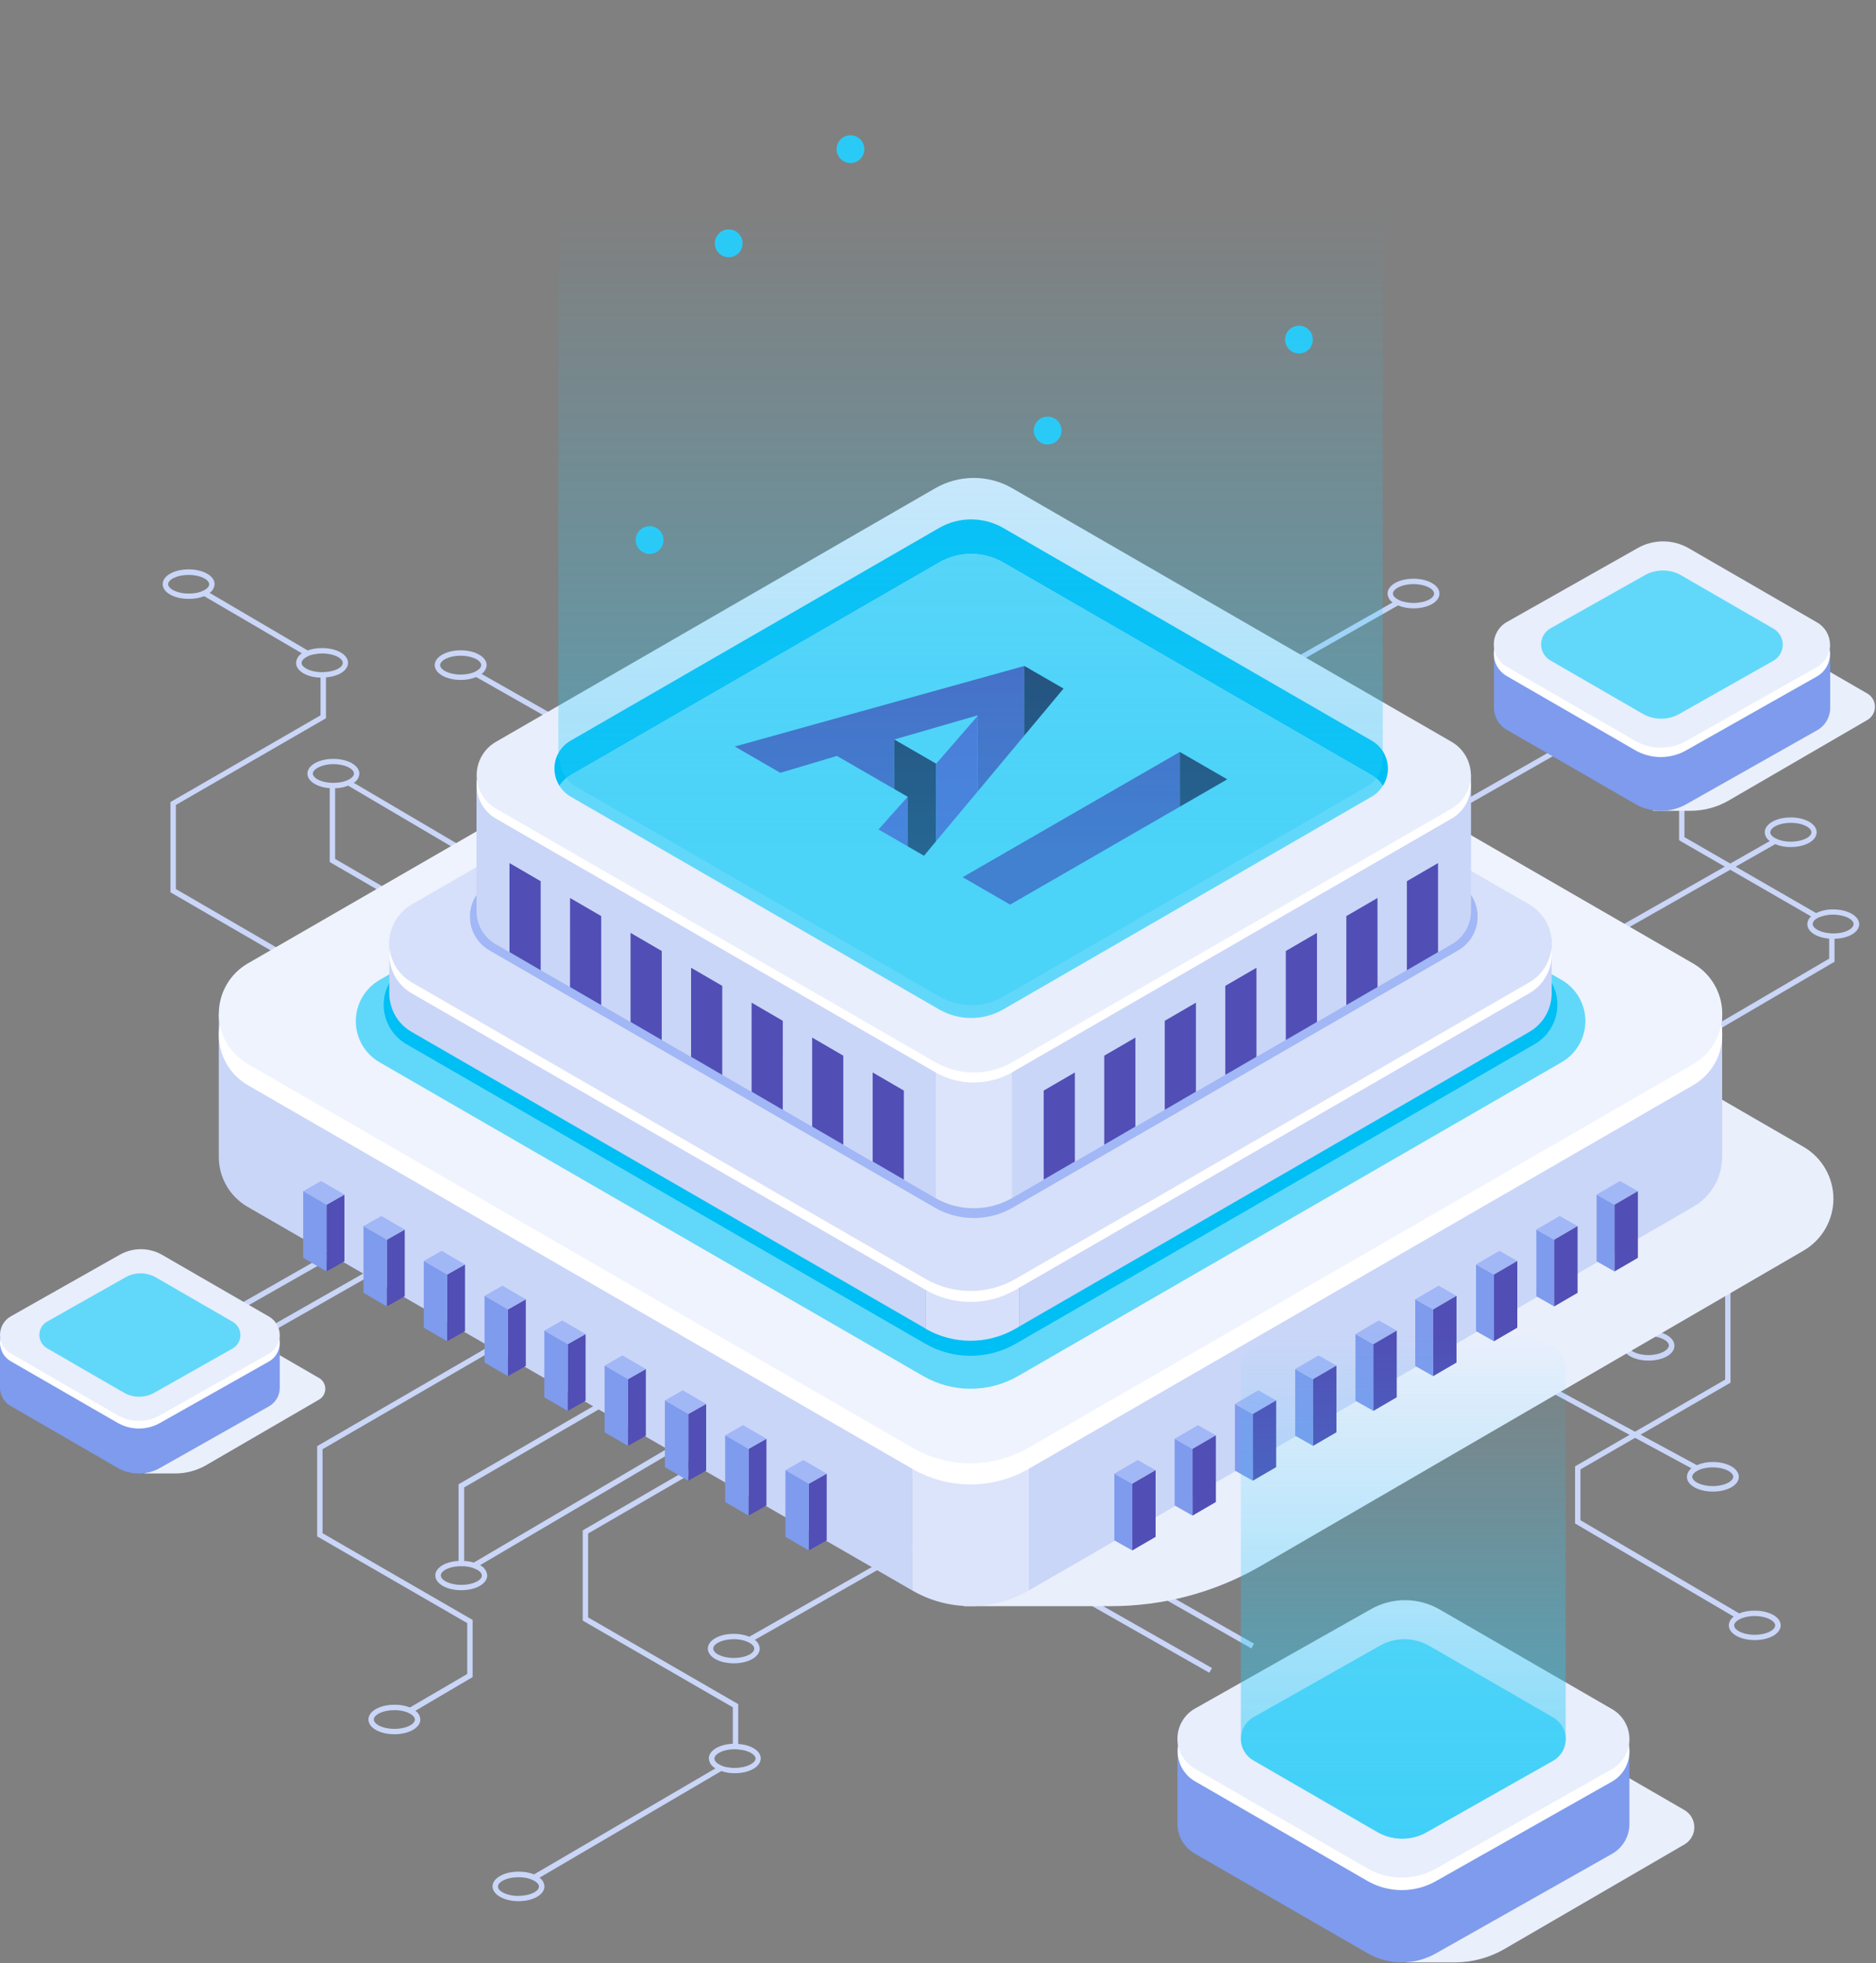 <svg width="688" height="720" xmlns="http://www.w3.org/2000/svg" xmlns:xlink="http://www.w3.org/1999/xlink" xml:space="preserve" overflow="hidden"><rect width="100%" height="100%" fill="#808080" stroke="none"/><defs><clipPath id="clip0"><rect x="296" y="0" width="688" height="720"/></clipPath><linearGradient x1="514.685" y1="465.309" x2="514.685" y2="674.305" gradientUnits="userSpaceOnUse" spreadMethod="pad" id="fill1"><stop offset="0" stop-color="#2ACAF7" stop-opacity="0"/><stop offset="0.11" stop-color="#2ACAF7" stop-opacity="0"/><stop offset="1" stop-color="#2ACAF7" stop-opacity="0.6"/></linearGradient><linearGradient x1="46400.5" y1="14380.9" x2="46400.5" y2="34881.7" gradientUnits="userSpaceOnUse" spreadMethod="pad" id="fill2"><stop offset="0" stop-color="#2ACAF7" stop-opacity="0"/><stop offset="0.11" stop-color="#2ACAF7" stop-opacity="0"/><stop offset="1" stop-color="#2ACAF7" stop-opacity="0.6"/></linearGradient><linearGradient x1="3223.68" y1="53951.9" x2="3223.68" y2="90354.1" gradientUnits="userSpaceOnUse" spreadMethod="pad" id="fill3"><stop offset="0" stop-color="#2ACAF7" stop-opacity="0"/><stop offset="0.11" stop-color="#2ACAF7" stop-opacity="0"/><stop offset="1" stop-color="#2ACAF7" stop-opacity="0.6"/></linearGradient><linearGradient x1="355.928" y1="336.599" x2="355.928" y2="68.908" gradientUnits="userSpaceOnUse" spreadMethod="pad" id="fill4"><stop offset="0" stop-color="#2ACAF7" stop-opacity="0.4"/><stop offset="0.1" stop-color="#2ACAF7" stop-opacity="0.4"/><stop offset="0.97" stop-color="#2ACAF7" stop-opacity="0"/><stop offset="1" stop-color="#2ACAF7" stop-opacity="0"/></linearGradient></defs><g clip-path="url(#clip0)" transform="translate(-296 0)"><path d="M604.596 488.078C602.647 488.053 600.713 488.417 598.907 489.15L534.464 452.505 533.474 454.201 596.892 490.292C595.807 491.027 595.133 492.234 595.078 493.543 595.078 496.582 599.225 498.985 604.596 498.985 609.967 498.985 614.078 496.63 614.078 493.543 614.078 490.457 609.932 488.078 604.596 488.078ZM604.596 496.971C600.132 496.971 597.057 495.145 597.057 493.437 597.057 492.684 597.682 491.93 598.789 491.305 599.532 490.9 600.324 490.591 601.145 490.387 602.257 490.126 603.395 489.995 604.537 489.998 608.966 489.998 612.04 491.812 612.04 493.437 612.04 495.063 608.978 496.971 604.596 496.971Z" fill="#CAD6F8" transform="matrix(1 0 0 1 296 0)"/><path d="M389.295 562.667 388.317 564.387 458.923 604.546 459.902 602.826 389.295 562.667Z" fill="#CAD6F8" fill-rule="evenodd" transform="matrix(1 0 0 1 296 0)"/><path d="M373.868 571.586 372.89 573.306 443.497 613.465 444.475 611.745 373.868 571.586Z" fill="#CAD6F8" fill-rule="evenodd" transform="matrix(1 0 0 1 296 0)"/><path d="M176.038 574.03 294.712 504.215 293.676 502.472 173.753 573.076C172.61 572.709 171.42 572.51 170.219 572.487L170.219 545.513 250.776 498.797 249.716 497.077 168.181 544.347 168.181 572.463C163.317 572.699 159.642 574.949 159.642 577.799 159.642 580.838 163.835 583.205 169.159 583.205 174.483 583.205 178.677 580.85 178.677 577.799 178.54 576.161 177.53 574.719 176.038 574.03ZM169.206 581.25C164.789 581.25 161.668 579.436 161.668 577.822 161.668 576.209 164.318 574.654 168.229 574.418 168.554 574.4 168.881 574.4 169.206 574.418 169.536 574.4 169.866 574.4 170.196 574.418 170.556 574.423 170.915 574.462 171.268 574.536 172.207 574.63 173.125 574.873 173.989 575.255 175.685 575.879 176.721 576.869 176.721 577.822 176.757 579.436 173.67 581.25 169.206 581.25Z" fill="#CAD6F8" transform="matrix(1 0 0 1 296 0)"/><path d="M276.808 601.417 340.191 565.314 339.237 563.618 274.806 600.263C272.998 599.537 271.064 599.177 269.116 599.202 263.792 599.202 259.599 601.558 259.599 604.609 259.599 607.66 263.792 610.016 269.116 610.016 274.441 610.016 278.634 607.66 278.634 604.609 278.562 603.318 277.884 602.133 276.808 601.417ZM269.104 608.049C264.688 608.049 261.566 606.27 261.566 604.609 261.566 602.948 264.688 601.169 269.104 601.169 270.251 601.17 271.393 601.305 272.509 601.57 273.329 601.772 274.12 602.077 274.864 602.477 275.972 603.113 276.608 603.855 276.608 604.609 276.667 606.27 273.581 608.049 269.116 608.049L269.104 608.049Z" fill="#CAD6F8" transform="matrix(1 0 0 1 296 0)"/><path d="M270.73 639.602 270.73 624.984 215.686 593.181 215.686 562.402 377.437 468.57 376.447 466.874 213.708 561.259 213.708 594.347 268.751 626.15 268.751 639.531C263.78 639.696 259.952 642.017 259.952 644.903 260.082 646.457 261.011 647.837 262.402 648.542L195.874 687.413C194.047 686.721 192.103 686.385 190.15 686.424 184.826 686.424 180.632 688.839 180.632 691.83 180.632 694.822 184.826 697.249 190.15 697.249 195.474 697.249 199.667 694.893 199.667 691.83 199.596 690.542 198.924 689.359 197.853 688.638L264.534 649.532C266.123 650.072 267.792 650.338 269.47 650.321 274.794 650.321 278.987 647.965 278.987 644.867 278.987 642.123 275.43 639.873 270.73 639.602ZM190.15 695.329C185.732 695.329 182.611 693.55 182.611 691.889 182.611 690.228 185.732 688.462 190.15 688.462 191.296 688.458 192.438 688.588 193.554 688.85 194.374 689.051 195.166 689.355 195.91 689.757 197.017 690.393 197.653 691.147 197.653 691.889 197.7 693.515 194.614 695.294 190.15 695.294L190.15 695.329ZM269.47 648.401C268.635 648.405 267.803 648.326 266.984 648.165 266.076 648.068 265.191 647.813 264.369 647.411 262.862 646.74 262.014 645.833 262.014 644.926 262.014 643.383 264.817 641.687 268.846 641.534 269.084 641.51 269.325 641.51 269.564 641.534 269.986 641.519 270.408 641.546 270.824 641.616 274.582 641.899 277.103 643.513 277.103 644.973 277.008 646.552 273.934 648.366 269.47 648.366L269.47 648.401Z" fill="#CAD6F8" transform="matrix(1 0 0 1 296 0)"/><path d="M82.607 493.624C77.27 493.624 73.089 491.268 73.089 488.206 73.089 485.143 77.27 482.788 82.607 482.788 87.943 482.788 92.112 485.143 92.112 488.206 92.112 491.268 87.931 493.624 82.607 493.624ZM82.607 484.767C78.166 484.767 75.068 486.581 75.068 488.206 75.068 489.832 78.166 491.645 82.607 491.645 87.047 491.645 90.145 489.832 90.145 488.206 90.145 486.581 87.047 484.767 82.607 484.767Z" fill="#CAD6F8" transform="matrix(1 0 0 1 296 0)"/><path d="M147.927 444.084 77.341 484.28 78.32 485.999 148.906 445.803 147.927 444.084Z" fill="#CAD6F8" fill-rule="evenodd" transform="matrix(1 0 0 1 296 0)"/><path d="M86.859 501.174C81.535 501.174 77.353 498.818 77.353 495.755 77.353 492.693 81.535 490.349 86.859 490.349 92.183 490.349 96.376 492.705 96.376 495.755 96.376 498.806 92.207 501.174 86.859 501.174ZM86.859 492.316C82.418 492.316 79.32 494.13 79.32 495.755 79.32 497.381 82.418 499.195 86.859 499.195 91.299 499.195 94.409 497.393 94.409 495.755 94.409 494.118 91.311 492.363 86.859 492.363L86.859 492.316Z" fill="#CAD6F8" transform="matrix(1 0 0 1 296 0)"/><path d="M155.61 454.296 85.024 494.492 86.003 496.211 156.589 456.015 155.61 454.296Z" fill="#CAD6F8" fill-rule="evenodd" transform="matrix(1 0 0 1 296 0)"/><path d="M118.285 531.496 280.036 437.7 279.046 435.992 116.318 530.365 116.318 563.465 171.35 595.268 171.35 613.926 150.348 626.2C148.527 625.5 146.586 625.163 144.635 625.211 139.311 625.211 135.118 627.566 135.118 630.617 135.118 633.668 139.311 636.024 144.635 636.024 149.959 636.024 154.153 633.668 154.153 630.617 154.083 629.328 153.411 628.144 152.339 627.425L173.329 615.057 173.329 594.102 118.285 562.299 118.285 531.496ZM144.635 634.057C140.218 634.057 137.096 632.278 137.096 630.617 137.096 628.956 140.218 627.189 144.635 627.189 145.781 627.186 146.924 627.316 148.039 627.578 148.86 627.778 149.652 628.083 150.395 628.485 151.502 629.121 152.139 629.863 152.139 630.617 152.186 632.278 149.099 634.057 144.635 634.057Z" fill="#CAD6F8" transform="matrix(1 0 0 1 296 0)"/><path d="M127.685 288.139 246.383 358.084 247.419 356.388 129.735 287.091C130.944 286.395 131.718 285.128 131.784 283.734 131.784 280.73 127.603 278.316 122.267 278.316 116.931 278.316 112.749 280.672 112.749 283.734 112.749 286.49 116.283 288.74 120.924 289.058L120.924 316.15 202.47 363.42 203.46 361.723 122.903 315.007 122.903 289.094C124.541 289.067 126.162 288.744 127.685 288.139ZM122.267 287.115C121.818 287.127 121.369 287.104 120.924 287.044 117.214 286.761 114.728 285.183 114.728 283.687 114.728 282.191 117.814 280.248 122.267 280.248 126.719 280.248 129.817 282.062 129.817 283.687 129.817 284.476 129.099 285.301 127.838 285.937 127.054 286.338 126.217 286.628 125.353 286.797 124.549 286.979 123.727 287.073 122.903 287.079 122.692 287.109 122.479 287.12 122.267 287.115Z" fill="#CAD6F8" transform="matrix(1 0 0 1 296 0)"/><path d="M64.502 326.057 64.502 295.219 119.546 263.415 119.546 248.42C124.257 248.067 127.638 245.853 127.638 243.085 127.638 240.046 123.457 237.678 118.12 237.678 116.321 237.661 114.531 237.956 112.832 238.55L76.87 217.43C77.95 216.711 78.627 215.521 78.696 214.226 78.696 211.187 74.503 208.819 69.179 208.819 63.854 208.819 59.661 211.175 59.661 214.226 59.661 217.277 63.843 219.632 69.179 219.632 71.129 219.678 73.07 219.342 74.891 218.643L110.723 239.61C109.464 240.353 108.662 241.683 108.591 243.144 108.591 246.065 112.502 248.397 117.555 248.515L117.555 262.343 62.511 294.147 62.511 327.246 225.251 421.62 226.241 419.924 64.502 326.057ZM69.214 217.689C64.785 217.689 61.663 215.875 61.663 214.249 61.663 212.624 64.785 210.845 69.179 210.845 73.572 210.845 76.717 212.624 76.717 214.285 76.717 215.039 76.081 215.792 74.974 216.417 74.231 216.819 73.439 217.124 72.618 217.324 71.489 217.573 70.335 217.688 69.179 217.665L69.214 217.689ZM110.617 243.108C110.617 242.284 111.406 241.447 112.749 240.752 113.531 240.361 114.37 240.094 115.235 239.963 116.195 239.758 117.174 239.655 118.156 239.657 122.62 239.657 125.706 241.471 125.706 243.085 125.706 244.698 123.256 246.123 119.581 246.442 119.108 246.493 118.632 246.52 118.156 246.524 117.972 246.541 117.786 246.541 117.602 246.524 113.421 246.371 110.582 244.628 110.582 243.085L110.617 243.108Z" fill="#CAD6F8" transform="matrix(1 0 0 1 296 0)"/><path d="M176.604 247.16C177.703 246.439 178.395 245.234 178.465 243.921 178.465 240.917 174.283 238.502 168.947 238.502 163.611 238.502 159.43 240.917 159.43 243.921 159.43 246.925 163.611 249.363 168.947 249.363 170.896 249.395 172.831 249.035 174.637 248.303L239.115 284.947 240.105 283.251 176.604 247.16ZM172.34 246.995C171.229 247.261 170.09 247.396 168.947 247.396 164.53 247.396 161.409 245.57 161.409 243.921 161.409 242.272 164.53 240.481 168.947 240.481 173.364 240.481 176.486 242.295 176.486 243.921 176.486 244.663 175.861 245.452 174.719 246.088 173.979 246.514 173.175 246.821 172.34 246.995Z" fill="#CAD6F8" transform="matrix(1 0 0 1 296 0)"/><path d="M672.324 333.524C670.155 333.468 668.003 333.928 666.046 334.867L617.752 307.022 617.752 284.076 633.43 274.994 632.452 273.298 615.785 282.933 615.785 308.164 664.197 336.08C663.353 336.791 662.851 337.829 662.818 338.931 662.818 341.699 666.211 343.866 670.828 344.255L670.828 351.57 559.186 416.979 560.176 418.675 672.795 352.713 672.795 344.302C677.884 344.184 681.842 341.887 681.842 338.931 681.842 335.975 677.648 333.524 672.324 333.524ZM672.795 342.323C672.639 342.346 672.48 342.346 672.324 342.323 671.806 342.323 671.288 342.323 670.816 342.241 667.189 341.887 664.774 340.309 664.774 338.884 664.872 338.133 665.305 337.465 665.952 337.07 666.609 336.605 667.348 336.269 668.131 336.08 669.456 335.641 670.846 335.425 672.242 335.444 676.659 335.444 679.781 337.258 679.781 338.884 679.781 340.509 676.977 342.241 672.795 342.323Z" fill="#CAD6F8" transform="matrix(1 0 0 1 296 0)"/><path d="M518.396 212.247C513.061 212.247 508.879 214.603 508.879 217.701 508.949 219.011 509.636 220.213 510.728 220.94L447.31 256.984 448.299 258.692 512.707 222.035C514.514 222.766 516.448 223.13 518.396 223.108 523.72 223.108 527.902 220.752 527.902 217.701 527.902 214.65 523.72 212.247 518.396 212.247ZM518.396 221.128C517.266 221.13 516.14 221 515.039 220.74 514.189 220.575 513.373 220.268 512.625 219.833 511.447 219.197 510.846 218.443 510.846 217.701 510.846 216.04 513.967 214.226 518.396 214.226 522.825 214.226 525.935 216.04 525.935 217.701 525.935 219.361 522.849 221.128 518.396 221.128Z" fill="#CAD6F8" transform="matrix(1 0 0 1 296 0)"/><path d="M577.42 277.067C572.084 277.067 567.903 274.712 567.903 271.649 567.903 268.586 572.084 266.231 577.42 266.231 582.756 266.231 586.938 268.586 586.938 271.649 586.938 274.712 582.756 277.067 577.42 277.067ZM577.42 268.209C572.979 268.209 569.882 270.023 569.882 271.649 569.882 273.274 572.979 275.088 577.42 275.088 581.861 275.088 584.959 273.274 584.959 271.649 584.959 270.023 581.885 268.209 577.42 268.209Z" fill="#CAD6F8" transform="matrix(1 0 0 1 296 0)"/><path d="M576.921 270.832 506.336 311.028 507.315 312.748 577.901 272.551 576.921 270.832Z" fill="#CAD6F8" fill-rule="evenodd" transform="matrix(1 0 0 1 296 0)"/><path d="M656.719 299.789C651.395 299.789 647.201 302.204 647.201 305.243 647.27 306.547 647.964 307.741 649.062 308.447L585.608 344.538 586.586 346.234 651.041 309.589C652.843 310.322 654.774 310.683 656.719 310.649 662.055 310.649 666.236 308.294 666.236 305.243 666.236 302.192 662.055 299.789 656.719 299.789ZM656.719 308.682C655.576 308.682 654.438 308.547 653.326 308.282 652.505 308.082 651.714 307.777 650.971 307.375 649.863 306.751 649.227 305.997 649.227 305.243 649.227 303.582 652.313 301.768 656.766 301.768 661.218 301.768 664.316 303.582 664.316 305.243 664.316 306.904 661.148 308.682 656.719 308.682Z" fill="#CAD6F8" transform="matrix(1 0 0 1 296 0)"/><path d="M643.528 590.71C641.577 590.665 639.636 591.001 637.815 591.699L579.615 557.54 579.615 538.894 634.646 507.09 634.646 473.991 471.918 379.64 470.941 381.337 632.679 475.145 632.679 505.971 577.636 537.774 577.636 558.729 635.836 592.889C634.765 593.614 634.093 594.801 634.022 596.093 634.022 599.132 638.204 601.499 643.528 601.499 648.852 601.499 653.045 599.143 653.045 596.093 653.045 593.042 648.864 590.71 643.528 590.71ZM643.528 599.556C639.075 599.556 635.989 597.777 635.989 596.116 635.989 595.362 636.625 594.62 637.732 593.984 638.476 593.582 639.268 593.277 640.088 593.077 641.2 592.812 642.338 592.677 643.48 592.677 647.909 592.677 651.031 594.503 651.031 596.116 651.031 597.73 647.957 599.556 643.528 599.556Z" fill="#CAD6F8" transform="matrix(1 0 0 1 296 0)"/><path d="M628.141 536.172C626.143 536.144 624.162 536.545 622.334 537.351L519.067 481.518 518.124 483.214 620.32 538.505C619.314 539.232 618.7 540.386 618.659 541.626 618.659 544.665 622.852 547.033 628.176 547.033 633.501 547.033 637.694 544.677 637.694 541.626 637.694 538.575 633.477 536.172 628.141 536.172ZM628.141 545.019C623.677 545.019 620.602 543.204 620.602 541.591 620.602 540.872 621.215 540.154 622.263 539.529 622.991 539.088 623.787 538.77 624.619 538.587 625.753 538.286 626.921 538.14 628.094 538.151 632.523 538.151 635.644 539.965 635.644 541.591 635.644 543.216 632.534 545.019 628.141 545.019Z" fill="#CAD6F8" transform="matrix(1 0 0 1 296 0)"/><path d="M380.242 575.195 629.722 423.599 628.662 421.844 379.181 573.44 380.242 575.195Z" fill="#BFCBF2" transform="matrix(1 0 0 1 296 0)"/><path d="M453.764 300.425C441.826 293.513 427.055 293.513 415.117 300.425L195.532 428.204C189.609 431.654 185.954 438.012 185.954 444.866 185.954 451.745 189.635 458.122 195.59 461.563L372.477 564.147 353.371 589.048 407.472 589.048C426.639 589.049 445.476 584.021 462.092 574.465L661.429 458.665C668.203 454.733 672.385 447.469 672.385 439.636 672.385 431.803 668.203 424.54 661.429 420.607L453.764 300.425Z" fill="#EAEFFC" transform="matrix(1 0 0 1 296 0)"/><path d="M578.353 402.384 377.249 286.302 377.249 583.334 620.969 442.61C627.563 438.829 631.623 431.765 631.57 424.164L631.57 371.771 578.353 402.384Z" fill="#CAD6F8" transform="matrix(1 0 0 1 296 0)"/><path d="M166.474 383.385 163.729 371.77 80.239 371.77 80.239 424.163C80.185 431.768 84.244 438.836 90.84 442.621L334.62 583.334 334.62 286.301 166.474 383.385Z" fill="#CAD6F8" transform="matrix(1 0 0 1 296 0)"/><path d="M334.631 286.302 334.631 583.335C347.799 590.945 364.081 590.945 377.248 583.335L377.248 286.302C364.078 278.701 347.802 278.701 334.631 286.302Z" fill="#DCE4FB" transform="matrix(1 0 0 1 296 0)"/><path d="M119.758 466.299 119.758 441.834 126.319 438.112 126.319 462.577 119.758 466.299Z" fill="#514EB5" transform="matrix(1 0 0 1 296 0)"/><path d="M119.758 441.833 111.194 436.851 117.756 433.129 126.319 438.111 119.758 441.833Z" fill="#A1B7F6" transform="matrix(1 0 0 1 296 0)"/><path d="M111.194 461.313 111.194 436.848 119.758 441.831 119.758 466.296 111.194 461.313Z" fill="#7E9BED" transform="matrix(1 0 0 1 296 0)"/><path d="M141.867 479.126 141.867 454.661 148.428 450.939 148.428 475.404 141.867 479.126Z" fill="#514EB5" transform="matrix(1 0 0 1 296 0)"/><path d="M141.867 454.66 133.304 449.666 139.865 445.955 148.428 450.938 141.867 454.66Z" fill="#A1B7F6" transform="matrix(1 0 0 1 296 0)"/><path d="M133.304 474.144 133.304 449.667 141.867 454.661 141.867 479.126 133.304 474.144Z" fill="#7E9BED" transform="matrix(1 0 0 1 296 0)"/><path d="M163.976 491.905 163.976 467.44 170.537 463.73 170.537 488.195 163.976 491.905Z" fill="#514EB5" transform="matrix(1 0 0 1 296 0)"/><path d="M163.976 467.439 155.413 462.457 161.974 458.734 170.537 463.729 163.976 467.439Z" fill="#A1B7F6" transform="matrix(1 0 0 1 296 0)"/><path d="M155.413 486.923 155.413 462.458 163.976 467.441 163.976 491.906 155.413 486.923Z" fill="#7E9BED" transform="matrix(1 0 0 1 296 0)"/><path d="M186.274 504.699 186.274 480.234 192.835 476.512 192.835 500.977 186.274 504.699Z" fill="#514EB5" transform="matrix(1 0 0 1 296 0)"/><path d="M186.274 480.233 177.699 475.25 184.272 471.528 192.835 476.511 186.274 480.233Z" fill="#A1B7F6" transform="matrix(1 0 0 1 296 0)"/><path d="M177.699 499.714 177.699 475.248 186.274 480.231 186.274 504.696 177.699 499.714Z" fill="#7E9BED" transform="matrix(1 0 0 1 296 0)"/><path d="M208.195 517.442 208.195 492.977 214.756 489.255 214.756 513.72 208.195 517.442Z" fill="#514EB5" transform="matrix(1 0 0 1 296 0)"/><path d="M208.195 492.976 199.62 487.994 206.192 484.271 214.756 489.254 208.195 492.976Z" fill="#A1B7F6" transform="matrix(1 0 0 1 296 0)"/><path d="M199.62 512.46 199.62 487.995 208.195 492.978 208.195 517.443 199.62 512.46Z" fill="#7E9BED" transform="matrix(1 0 0 1 296 0)"/><path d="M230.304 530.269 230.304 505.804 236.865 502.082 236.865 526.547 230.304 530.269Z" fill="#514EB5" transform="matrix(1 0 0 1 296 0)"/><path d="M230.304 505.806 221.729 500.824 228.302 497.102 236.865 502.084 230.304 505.806Z" fill="#A1B7F6" transform="matrix(1 0 0 1 296 0)"/><path d="M221.729 525.287 221.729 500.822 230.304 505.804 230.304 530.269 221.729 525.287Z" fill="#7E9BED" transform="matrix(1 0 0 1 296 0)"/><path d="M252.414 543.052 252.414 518.587 258.975 514.876 258.975 539.342 252.414 543.052Z" fill="#514EB5" transform="matrix(1 0 0 1 296 0)"/><path d="M252.414 518.586 243.839 513.603 250.411 509.893 258.975 514.875 252.414 518.586Z" fill="#A1B7F6" transform="matrix(1 0 0 1 296 0)"/><path d="M243.839 538.066 243.839 513.601 252.414 518.584 252.414 543.049 243.839 538.066Z" fill="#7E9BED" transform="matrix(1 0 0 1 296 0)"/><path d="M274.523 555.842 274.523 531.377 281.084 527.655 281.084 552.12 274.523 555.842Z" fill="#514EB5" transform="matrix(1 0 0 1 296 0)"/><path d="M274.523 531.376 265.948 526.393 272.509 522.671 281.084 527.654 274.523 531.376Z" fill="#A1B7F6" transform="matrix(1 0 0 1 296 0)"/><path d="M265.948 550.86 265.948 526.395 274.523 531.378 274.523 555.843 265.948 550.86Z" fill="#7E9BED" transform="matrix(1 0 0 1 296 0)"/><path d="M296.62 568.622 296.62 544.156 303.182 540.446 303.182 564.911 296.62 568.622Z" fill="#514EB5" transform="matrix(1 0 0 1 296 0)"/><path d="M296.62 544.159 288.045 539.177 294.618 535.466 303.182 540.449 296.62 544.159Z" fill="#A1B7F6" transform="matrix(1 0 0 1 296 0)"/><path d="M288.045 563.639 288.045 539.174 296.62 544.157 296.62 568.622 288.045 563.639Z" fill="#7E9BED" transform="matrix(1 0 0 1 296 0)"/><path d="M592.097 466.299 592.097 441.834 585.536 438.112 585.536 462.577 592.097 466.299Z" fill="#7E9BED" transform="matrix(1 0 0 1 296 0)"/><path d="M592.097 441.833 600.672 436.851 594.111 433.129 585.536 438.111 592.097 441.833Z" fill="#A1B7F6" transform="matrix(1 0 0 1 296 0)"/><path d="M600.674 461.313 600.674 436.848 592.099 441.831 592.099 466.296 600.674 461.313Z" fill="#514EB5" transform="matrix(1 0 0 1 296 0)"/><path d="M569.991 479.126 569.991 454.661 563.43 450.939 563.43 475.404 569.991 479.126Z" fill="#7E9BED" transform="matrix(1 0 0 1 296 0)"/><path d="M569.991 454.66 578.566 449.666 572.005 445.955 563.43 450.938 569.991 454.66Z" fill="#A1B7F6" transform="matrix(1 0 0 1 296 0)"/><path d="M578.564 474.144 578.564 449.667 569.989 454.661 569.989 479.126 578.564 474.144Z" fill="#514EB5" transform="matrix(1 0 0 1 296 0)"/><path d="M547.881 491.905 547.881 467.44 541.32 463.73 541.32 488.195 547.881 491.905Z" fill="#7E9BED" transform="matrix(1 0 0 1 296 0)"/><path d="M547.881 467.439 556.456 462.457 549.895 458.734 541.32 463.729 547.881 467.439Z" fill="#A1B7F6" transform="matrix(1 0 0 1 296 0)"/><path d="M556.454 486.923 556.454 462.458 547.879 467.441 547.879 491.906 556.454 486.923Z" fill="#514EB5" transform="matrix(1 0 0 1 296 0)"/><path d="M525.593 504.699 525.593 480.234 519.02 476.512 519.02 500.977 525.593 504.699Z" fill="#7E9BED" transform="matrix(1 0 0 1 296 0)"/><path d="M525.593 480.233 534.156 475.25 527.595 471.528 519.02 476.511 525.593 480.233Z" fill="#A1B7F6" transform="matrix(1 0 0 1 296 0)"/><path d="M534.158 499.714 534.158 475.248 525.595 480.231 525.595 504.696 534.158 499.714Z" fill="#514EB5" transform="matrix(1 0 0 1 296 0)"/><path d="M503.672 517.442 503.672 492.977 497.099 489.255 497.099 513.72 503.672 517.442Z" fill="#7E9BED" transform="matrix(1 0 0 1 296 0)"/><path d="M503.672 492.976 512.236 487.994 505.675 484.271 497.099 489.254 503.672 492.976Z" fill="#A1B7F6" transform="matrix(1 0 0 1 296 0)"/><path d="M512.238 512.46 512.238 487.995 503.674 492.978 503.674 517.443 512.238 512.46Z" fill="#514EB5" transform="matrix(1 0 0 1 296 0)"/><path d="M481.551 530.269 481.551 505.804 474.991 502.082 474.991 526.547 481.551 530.269Z" fill="#7E9BED" transform="matrix(1 0 0 1 296 0)"/><path d="M481.551 505.806 490.127 500.824 483.566 497.102 474.991 502.084 481.551 505.806Z" fill="#A1B7F6" transform="matrix(1 0 0 1 296 0)"/><path d="M490.128 525.287 490.128 500.822 481.553 505.804 481.553 530.269 490.128 525.287Z" fill="#514EB5" transform="matrix(1 0 0 1 296 0)"/><path d="M459.456 543.052 459.456 518.587 452.895 514.876 452.895 539.342 459.456 543.052Z" fill="#7E9BED" transform="matrix(1 0 0 1 296 0)"/><path d="M459.456 518.586 468.02 513.603 461.458 509.893 452.895 514.875 459.456 518.586Z" fill="#A1B7F6" transform="matrix(1 0 0 1 296 0)"/><path d="M468.018 538.066 468.018 513.601 459.455 518.584 459.455 543.049 468.018 538.066Z" fill="#514EB5" transform="matrix(1 0 0 1 296 0)"/><path d="M437.346 555.842 437.346 531.377 430.785 527.655 430.785 552.12 437.346 555.842Z" fill="#7E9BED" transform="matrix(1 0 0 1 296 0)"/><path d="M437.346 531.376 445.909 526.393 439.349 522.671 430.785 527.654 437.346 531.376Z" fill="#A1B7F6" transform="matrix(1 0 0 1 296 0)"/><path d="M445.908 550.86 445.908 526.395 437.345 531.378 437.345 555.843 445.908 550.86Z" fill="#514EB5" transform="matrix(1 0 0 1 296 0)"/><path d="M415.247 568.622 415.247 544.156 408.675 540.446 408.675 564.911 415.247 568.622Z" fill="#7E9BED" transform="matrix(1 0 0 1 296 0)"/><path d="M415.247 544.159 423.811 539.177 417.25 535.466 408.675 540.449 415.247 544.159Z" fill="#A1B7F6" transform="matrix(1 0 0 1 296 0)"/><path d="M423.809 563.639 423.809 539.174 415.246 544.157 415.246 568.622 423.809 563.639Z" fill="#514EB5" transform="matrix(1 0 0 1 296 0)"/><path d="M377.248 220.363 620.969 361.075C627.552 364.878 631.62 371.925 631.62 379.527 631.62 387.129 627.552 394.177 620.969 397.979L377.236 538.704C364.066 546.305 347.789 546.305 334.619 538.704L90.899 397.991C84.316 394.186 80.249 387.137 80.249 379.533 80.249 371.93 84.316 364.881 90.899 361.075L334.631 220.363C347.799 212.752 364.081 212.752 377.248 220.363Z" fill="#FFFFFF" transform="matrix(1 0 0 1 296 0)"/><path d="M377.248 212.6 620.969 353.372C627.552 357.174 631.62 364.222 631.62 371.824 631.62 379.426 627.552 386.474 620.969 390.276L377.236 530.942C364.069 538.552 347.787 538.552 334.619 530.942L90.899 390.229C84.316 386.427 80.247 379.379 80.247 371.777 80.247 364.175 84.316 357.127 90.899 353.325L334.631 212.6C347.801 205 364.078 205 377.248 212.6Z" fill="#EFF3FD" transform="matrix(1 0 0 1 296 0)"/><path d="M373.395 244.321 572.708 359.391C578.094 362.499 581.422 368.263 581.422 374.48 581.422 380.698 578.094 386.462 572.708 389.569L373.395 504.651C362.626 510.874 349.31 510.874 338.541 504.651L139.192 389.581C133.807 386.473 130.478 380.71 130.478 374.492 130.478 368.274 133.807 362.511 139.192 359.403L338.505 244.321C349.283 238.085 362.617 238.085 373.395 244.321Z" fill="#61D8F9" transform="matrix(1 0 0 1 296 0)"/><path d="M372.572 244.262 562.827 354.114C567.969 357.081 571.147 362.584 571.147 368.52 571.147 374.456 567.969 379.959 562.827 382.926L372.572 492.777C362.29 498.719 349.578 498.719 339.296 492.777L149.029 382.938C143.888 379.967 140.711 374.463 140.711 368.526 140.711 362.589 143.888 357.084 149.029 354.114L339.296 244.262C349.581 238.333 362.287 238.333 372.572 244.262Z" fill="#00BFF5" transform="matrix(1 0 0 1 296 0)"/><path d="M372.408 277.986C362.216 272.102 349.618 272.102 339.426 277.986L339.426 487.3C349.618 493.184 362.216 493.184 372.408 487.3L373.798 486.487 373.798 278.74 372.408 277.986Z" fill="#D7E0FA" transform="matrix(1 0 0 1 296 0)"/><path d="M209.467 352.995 207.312 344.008 142.762 344.008 142.762 364.197C142.73 370.088 145.888 375.557 151.008 378.473L339.473 487.253 339.473 277.986 209.467 352.995Z" fill="#CAD6F8" transform="matrix(1 0 0 1 296 0)"/><path d="M527.843 367.673 373.797 278.741 373.797 486.477 560.813 378.463C565.921 375.548 569.077 370.092 569.058 364.21L569.058 344.009 527.843 367.673Z" fill="#CAD6F8" transform="matrix(1 0 0 1 296 0)"/><path d="M372.408 226.959 560.873 335.739C565.952 338.685 569.089 344.131 569.089 350.003 569.089 355.876 565.952 361.321 560.873 364.268L372.408 473.059C362.216 478.943 349.618 478.943 339.426 473.059L150.961 364.28C145.882 361.333 142.745 355.887 142.745 350.015 142.745 344.143 145.882 338.697 150.961 335.751L339.426 226.959C349.618 221.075 362.216 221.075 372.408 226.959Z" fill="#FFFFFF" transform="matrix(1 0 0 1 296 0)"/><path d="M372.408 222.954 560.873 331.722C565.958 334.667 569.099 340.116 569.099 345.993 569.099 351.869 565.958 357.318 560.873 360.263L372.408 469.043C362.216 474.927 349.618 474.927 339.426 469.043L150.961 360.263C145.882 357.316 142.745 351.871 142.745 345.998 142.745 340.126 145.882 334.681 150.961 331.734L339.426 222.954C349.618 217.07 362.216 217.07 372.408 222.954Z" fill="#D7E0FA" transform="matrix(1 0 0 1 296 0)"/><path d="M371.406 229.492 534.77 323.807C539.18 326.357 541.904 331.081 541.904 336.174 541.904 341.269 539.18 345.992 534.77 348.543L371.406 442.893C362.575 447.986 351.662 447.986 342.83 442.893L179.478 348.543C175.069 345.992 172.344 341.269 172.344 336.174 172.344 331.081 175.069 326.357 179.478 323.807L342.842 229.492C351.67 224.398 362.579 224.398 371.406 229.492Z" fill="#A1B7F6" transform="matrix(1 0 0 1 296 0)"/><path d="M548.904 624.018C544.942 621.725 540.039 621.725 536.077 624.018L463.223 666.423C461.255 667.566 460.041 669.677 460.041 671.953 460.041 674.229 461.255 676.34 463.223 677.484L521.907 711.454 515.557 719.7 533.497 719.7C539.859 719.698 546.11 718.029 551.625 714.858L617.741 676.447C619.988 675.144 621.375 672.736 621.375 670.139 621.375 667.542 619.988 665.134 617.741 663.832L548.904 624.018Z" fill="#EAEFFC" transform="matrix(1 0 0 1 296 0)"/><path d="M565.879 656.012 527.939 634.068C520.113 629.549 510.44 629.549 502.614 634.068L483.072 644.563 481.447 637.66 431.81 637.66 431.81 668.804C431.787 673.333 434.214 677.537 438.147 679.782L501.448 716.297C509.27 720.828 518.95 720.828 526.773 716.297L591.24 679.865C595.168 677.622 597.591 673.422 597.565 668.898L597.565 637.813 565.879 656.012Z" fill="#7E9BED" transform="matrix(1 0 0 1 296 0)"/><path d="M527.938 594.843 591.239 631.429C595.152 633.688 597.57 637.877 597.57 642.395 597.57 646.914 595.152 651.102 591.239 653.361L526.772 689.806C518.946 694.324 509.273 694.324 501.447 689.806L438.182 653.244C434.298 650.974 431.902 646.8 431.902 642.301 431.902 637.802 434.298 633.628 438.182 631.358L502.613 594.843C510.439 590.325 520.112 590.325 527.938 594.843Z" fill="#FFFFFF" transform="matrix(1 0 0 1 296 0)"/><path d="M527.938 590.251 591.239 626.836C595.152 629.099 597.569 633.289 597.569 637.809 597.569 642.328 595.152 646.518 591.239 648.781L526.772 685.214C518.95 689.744 509.269 689.744 501.447 685.214L438.182 648.64C434.246 646.383 431.811 642.18 431.811 637.644 431.811 633.107 434.246 628.904 438.182 626.648L502.613 590.251C510.439 585.732 520.112 585.732 527.938 590.251Z" fill="#E8EEFC" transform="matrix(1 0 0 1 296 0)"/><path d="M524.169 603.605 569.66 629.896C572.474 631.521 574.214 634.533 574.214 637.782 574.214 641.032 572.474 644.044 569.66 645.668L523.333 671.865C517.705 675.112 510.75 675.112 505.122 671.865L459.631 645.562C456.817 643.941 455.076 640.931 455.076 637.682 455.076 634.434 456.817 631.423 459.631 629.802L505.959 603.605C511.586 600.359 518.541 600.359 524.169 603.605Z" fill="#61D8F9" transform="matrix(1 0 0 1 296 0)"/><path d="M631.819 223.684C628.77 221.921 624.998 221.921 621.949 223.684L565.88 256.289C564.364 257.169 563.428 258.794 563.428 260.547 563.428 262.3 564.364 263.925 565.88 264.805L611.041 291.002 606.165 297.363 619.97 297.363C624.864 297.353 629.672 296.066 633.916 293.629L684.813 264.063C686.543 263.059 687.611 261.204 687.611 259.204 687.611 257.204 686.543 255.35 684.813 254.345L631.819 223.684Z" fill="#EAEFFC" transform="matrix(1 0 0 1 296 0)"/><path d="M647.567 249.987 619.368 233.673C613.544 230.311 606.345 230.311 600.521 233.673L585.998 241.471 584.82 236.347 547.881 236.347 547.881 259.493C547.865 262.86 549.669 265.985 552.592 267.656L599.708 294.865C605.532 298.228 612.731 298.228 618.555 294.865L666.484 267.774C669.405 266.107 671.209 262.986 671.195 259.622L671.195 236.453 647.567 249.987Z" fill="#7E9BED" transform="matrix(1 0 0 1 296 0)"/><path d="M619.368 204.52 666.425 231.718C669.333 233.4 671.13 236.515 671.13 239.875 671.13 243.235 669.333 246.35 666.425 248.032L618.496 275.124C612.672 278.486 605.473 278.486 599.65 275.124L552.533 247.914C549.625 246.232 547.828 243.117 547.828 239.757 547.828 236.397 549.625 233.282 552.533 231.6L600.462 204.508C606.303 201.127 613.531 201.131 619.368 204.52Z" fill="#FFFFFF" transform="matrix(1 0 0 1 296 0)"/><path d="M619.368 201.092 666.425 228.29C669.333 229.972 671.13 233.087 671.13 236.447 671.13 239.807 669.333 242.922 666.425 244.604L618.496 271.696C612.672 275.059 605.473 275.059 599.65 271.696L552.533 244.486C549.625 242.804 547.828 239.689 547.828 236.329 547.828 232.97 549.625 229.854 552.533 228.172L600.462 201.08C606.303 197.699 613.531 197.704 619.368 201.092Z" fill="#E8EEFC" transform="matrix(1 0 0 1 296 0)"/><path d="M616.589 211.022 650.419 230.575C652.512 231.78 653.807 234.019 653.807 236.435 653.807 238.851 652.512 241.09 650.419 242.295L615.965 261.778C611.782 264.19 606.613 264.19 602.431 261.778L568.601 242.225C566.484 241.023 565.173 238.769 565.173 236.335 565.173 233.901 566.484 231.648 568.601 230.446L603.09 211.022C607.264 208.623 612.415 208.623 616.589 211.022Z" fill="#61D8F9" transform="matrix(1 0 0 1 296 0)"/><path d="M73.902 480.422C71.421 478.982 68.349 478.982 65.868 480.422L20.236 506.961C19.004 507.68 18.245 509.003 18.245 510.43 18.245 511.856 19.004 513.18 20.236 513.899L57.011 535.207 53.006 540.39 64.243 540.39C68.228 540.385 72.144 539.338 75.598 537.351L117.013 513.298C118.425 512.482 119.298 510.971 119.298 509.34 119.298 507.71 118.425 506.198 117.013 505.382L73.902 480.422Z" fill="#EAEFFC" transform="matrix(1 0 0 1 296 0)"/><path d="M82.984 500.93 59.496 487.349C54.652 484.549 48.662 484.549 43.818 487.349L31.721 493.851 30.72 489.575 0 489.575 0 508.857C-0.018 511.662 1.485 514.266 3.922 515.654L43.099 538.305C47.944 541.105 53.933 541.105 58.777 538.305L98.673 515.748C101.107 514.363 102.61 511.764 102.596 508.963L102.596 489.669 82.984 500.93Z" fill="#7E9BED" transform="matrix(1 0 0 1 296 0)"/><path d="M59.496 463.083 98.673 485.734C101.095 487.132 102.592 489.723 102.592 492.519 102.592 495.315 101.095 497.907 98.673 499.304L58.777 521.814C53.933 524.613 47.944 524.613 43.099 521.814L3.922 499.221C1.501 497.821 0.005 495.228 0.005 492.431 0.005 489.634 1.501 487.041 3.922 485.64L43.818 463.083C48.662 460.284 54.652 460.284 59.496 463.083Z" fill="#FFFFFF" transform="matrix(1 0 0 1 296 0)"/><path d="M59.496 460.232 98.673 482.871C101.094 484.272 102.59 486.865 102.59 489.662 102.59 492.459 101.094 495.052 98.673 496.453L58.777 519.009C53.933 521.809 47.944 521.809 43.099 519.009L3.922 496.358C1.501 494.961 0.004 492.369 0.004 489.573 0.004 486.778 1.501 484.186 3.922 482.789L43.818 460.232C48.662 457.432 54.652 457.432 59.496 460.232Z" fill="#E8EEFC" transform="matrix(1 0 0 1 296 0)"/><path d="M57.187 468.499 85.351 484.766C87.091 485.773 88.166 487.638 88.166 489.648 88.166 491.659 87.091 493.523 85.351 494.531L56.669 510.739C53.19 512.75 48.888 512.75 45.408 510.739L17.245 494.46C15.504 493.456 14.428 491.593 14.428 489.583 14.428 487.574 15.504 485.711 17.245 484.707L45.938 468.499C49.414 466.492 53.711 466.492 57.187 468.499Z" fill="#61D8F9" transform="matrix(1 0 0 1 296 0)"/><path d="M423.387 283.675C413.799 283.675 407.037 279.824 407.037 276.231 407.037 272.638 413.799 268.775 423.387 268.775 425.866 268.775 428.336 269.064 430.749 269.635 432.565 270.066 434.318 270.727 435.967 271.602 438.323 272.98 439.736 274.606 439.736 276.231 439.736 279.824 433.058 283.675 423.387 283.675Z" fill="#61D8F9" transform="matrix(1 0 0 1 296 0)"/><path d="M447.769 305.855C438.181 305.855 431.42 302.003 431.42 298.399 431.42 294.795 438.181 290.943 447.769 290.943 450.249 290.937 452.72 291.225 455.131 291.803 456.955 292.223 458.713 292.885 460.361 293.77 462.717 295.136 464.119 296.762 464.119 298.387 464.095 302.003 457.44 305.855 447.769 305.855Z" fill="#61D8F9" transform="matrix(1 0 0 1 296 0)"/><path d="M399.005 261.495C389.416 261.495 382.655 257.643 382.655 254.051 382.655 250.458 389.416 246.607 399.005 246.607 401.484 246.602 403.955 246.89 406.367 247.467 408.186 247.887 409.941 248.548 411.585 249.434 413.94 250.8 415.354 252.425 415.354 254.051 415.354 257.643 408.734 261.495 399.005 261.495Z" fill="#61D8F9" transform="matrix(1 0 0 1 296 0)"/><path d="M482.436 286.019 484.238 278.34 539.482 284.052 539.482 334.066C539.519 339.118 536.809 343.811 532.415 346.305L527.385 349.214 521.661 346.646 515.924 355.787 505.182 361.983 499.433 359.403 493.709 368.614 482.966 374.798 476.453 371.865 471.517 381.418 460.787 387.614 454.52 384.528 450.221 393.703 438.595 400.418 432.941 396.99 427.134 407.037 416.403 413.233 411.232 409.535 404.942 419.853 394.211 426.049 389.229 422.232 382.821 432.657 371.218 439.359 371.218 221.812 482.436 286.019Z" fill="#CAD6F8" transform="matrix(1 0 0 1 296 0)"/><path d="M371.206 221.812 371.206 439.359C362.488 444.376 351.725 444.376 343.007 439.359L343.007 221.8C351.722 216.77 362.495 216.775 371.206 221.812Z" fill="#DCE4FB" transform="matrix(1 0 0 1 296 0)"/><path d="M210.032 298.588 343.018 221.8 343.018 439.359 331.451 432.669 325.715 419.865 319.99 426.061 309.259 419.853 303.37 406.896 297.834 413.198 287.103 406.99 280.448 393.656 275.63 400.418 264.9 394.222 259.14 381.43 253.403 387.614 242.649 381.418 236.924 368.602 231.199 374.798 220.457 368.614 214.732 355.798 209.008 361.983 198.277 355.787 192.541 342.983 186.816 349.167 181.822 346.305C177.444 343.811 174.739 339.139 174.754 334.102L174.754 285.949 210.032 298.588Z" fill="#CAD6F8" transform="matrix(1 0 0 1 296 0)"/><path d="M343.018 182.717 181.822 275.772C177.485 278.302 174.81 282.96 174.81 287.981 174.81 293.001 177.485 297.659 181.822 300.189L343.018 393.244C351.736 398.261 362.499 398.261 371.217 393.244L532.414 300.189C536.745 297.658 539.416 293.003 539.416 287.987 539.416 282.97 536.745 278.315 532.414 275.783L371.206 182.729C362.499 177.689 351.729 177.684 343.018 182.717Z" fill="#FFFFFF" transform="matrix(1 0 0 1 296 0)"/><path d="M343.018 179.042 181.822 272.097C177.485 274.627 174.81 279.285 174.81 284.305 174.81 289.326 177.485 293.984 181.822 296.514L343.018 389.569C351.736 394.586 362.499 394.586 371.217 389.569L532.414 296.514C536.751 293.984 539.426 289.326 539.426 284.305 539.426 279.285 536.751 274.627 532.414 272.097L371.206 179.042C362.491 174.03 351.733 174.03 343.018 179.042Z" fill="#E8EEFC" transform="matrix(1 0 0 1 296 0)"/><path d="M503.13 284.358 367.977 206.334C360.679 202.104 351.646 202.104 344.348 206.334L209.206 284.347C207.579 285.303 206.208 286.641 205.213 288.245 203.987 286.343 203.335 284.127 203.335 281.863 203.335 277.667 205.577 273.777 209.206 271.672L344.348 193.66C351.646 189.43 360.679 189.43 367.977 193.66L503.13 271.684C506.76 273.788 509.002 277.679 509.002 281.875 509.002 284.139 508.349 286.355 507.123 288.257 506.128 286.653 504.758 285.314 503.13 284.358Z" fill="#00BFF5" transform="matrix(1 0 0 1 296 0)"/><path d="M503.13 292.121 367.977 370.169C360.679 374.399 351.646 374.399 344.348 370.169L209.206 292.121C207.576 291.168 206.205 289.829 205.213 288.222 206.208 286.618 207.579 285.279 209.206 284.323L344.348 206.31C351.646 202.08 360.679 202.08 367.977 206.31L503.13 284.335C504.758 285.291 506.128 286.629 507.123 288.234 506.124 289.832 504.754 291.166 503.13 292.121Z" fill="#61D8F9" transform="matrix(1 0 0 1 296 0)"/><path d="M527.385 349.179 527.385 316.527 515.947 323.182 515.947 355.822 527.385 349.179Z" fill="#514EB5" transform="matrix(1 0 0 1 296 0)"/><path d="M505.191 361.983 505.179 329.331 493.754 335.975 493.742 368.614 505.191 361.983Z" fill="#514EB5" transform="matrix(1 0 0 1 296 0)"/><path d="M482.99 374.775 482.99 342.123 471.553 348.779 471.553 381.418 482.99 374.775Z" fill="#514EB5" transform="matrix(1 0 0 1 296 0)"/><path d="M460.785 387.565 460.785 354.925 449.36 361.569 449.36 394.209 460.785 387.565Z" fill="#514EB5" transform="matrix(1 0 0 1 296 0)"/><path d="M438.595 400.359 438.595 367.72 427.158 374.375 427.158 407.014 438.595 400.359Z" fill="#514EB5" transform="matrix(1 0 0 1 296 0)"/><path d="M416.391 413.164 416.391 380.524 404.965 387.168 404.965 419.807 416.391 413.164Z" fill="#514EB5" transform="matrix(1 0 0 1 296 0)"/><path d="M394.197 425.965 394.197 393.314 382.76 399.969 382.76 432.609 394.197 425.965Z" fill="#514EB5" transform="matrix(1 0 0 1 296 0)"/><path d="M186.851 349.167 186.851 316.527 198.289 323.182 198.289 355.822 186.851 349.167Z" fill="#514EB5" transform="matrix(1 0 0 1 296 0)"/><path d="M209.043 361.983 209.055 329.331 220.492 335.975 220.492 368.614 209.043 361.983Z" fill="#514EB5" transform="matrix(1 0 0 1 296 0)"/><path d="M231.247 374.775 231.247 342.123 242.684 348.779 242.684 381.418 231.247 374.775Z" fill="#514EB5" transform="matrix(1 0 0 1 296 0)"/><path d="M253.45 387.565 253.45 354.925 264.876 361.569 264.876 394.221 253.45 387.565Z" fill="#514EB5" transform="matrix(1 0 0 1 296 0)"/><path d="M275.642 400.359 275.642 367.72 287.079 374.375 287.068 407.027 275.642 400.359Z" fill="#514EB5" transform="matrix(1 0 0 1 296 0)"/><path d="M297.845 413.164 297.845 380.524 309.271 387.168 309.271 419.807 297.845 413.164Z" fill="#514EB5" transform="matrix(1 0 0 1 296 0)"/><path d="M320.037 425.965 320.037 393.314 331.475 399.969 331.475 432.609 320.037 425.965Z" fill="#514EB5" transform="matrix(1 0 0 1 296 0)"/><path d="M322.181 304.206 332.876 310.378 332.876 292.215 322.181 304.206Z" fill="#5A5ACC" transform="matrix(1 0 0 1 296 0)"/><path d="M363.16 247.714 269.481 273.781 286.161 283.416 306.939 277.244 327.965 289.376 327.965 271.201 358.449 262.379 358.614 262.473 358.449 262.662 358.449 290.377 375.67 269.752 375.67 244.239 363.16 247.714Z" fill="#514EB5" transform="matrix(1 0 0 1 296 0)"/><path d="M375.671 244.239 375.671 269.752 390.042 252.531 375.671 244.239Z" fill="#23234F" transform="matrix(1 0 0 1 296 0)"/><path d="M327.965 271.201 327.965 289.376 332.876 292.215 332.876 310.378 338.86 313.841 343.325 308.482 343.325 280.083 327.965 271.201Z" fill="#23234F" transform="matrix(1 0 0 1 296 0)"/><path d="M343.325 280.083 343.325 308.482 358.449 290.377 358.449 262.662 343.325 280.083Z" fill="#5A5ACC" transform="matrix(1 0 0 1 296 0)"/><path d="M353.054 321.71 370.452 331.758 432.681 295.855 432.681 275.772 353.054 321.71Z" fill="#514EB5" transform="matrix(1 0 0 1 296 0)"/><path d="M432.681 275.772 432.681 295.855 450.079 285.819 432.681 275.772Z" fill="#23234F" transform="matrix(1 0 0 1 296 0)"/><path d="M315.502 51.097C314.546 50.144 313.25 49.608 311.9 49.608 309.102 49.608 306.799 51.91 306.799 54.708 306.799 57.506 309.102 59.808 311.9 59.808 313.25 59.808 314.546 59.272 315.502 58.318 317.48 56.336 317.48 53.08 315.502 51.097Z" fill="#2ACAF7" transform="matrix(1 0 0 1 296 0)"/><path d="M241.836 194.449C240.88 193.495 239.584 192.959 238.233 192.959 235.435 192.959 233.133 195.261 233.133 198.059 233.133 200.857 235.435 203.159 238.233 203.159 239.584 203.159 240.88 202.623 241.836 201.67 243.813 199.687 243.813 196.431 241.836 194.449Z" fill="#2ACAF7" transform="matrix(1 0 0 1 296 0)"/><path d="M270.848 85.634C269.892 84.68 268.596 84.144 267.245 84.144 264.447 84.144 262.145 86.446 262.145 89.244 262.145 92.042 264.447 94.344 267.245 94.344 268.596 94.344 269.892 93.808 270.848 92.855 271.806 91.898 272.346 90.598 272.346 89.244 272.346 87.89 271.806 86.59 270.848 85.634Z" fill="#2ACAF7" transform="matrix(1 0 0 1 296 0)"/><path d="M387.813 154.306C386.857 153.348 385.558 152.81 384.204 152.81 381.406 152.81 379.104 155.112 379.104 157.91 379.104 160.708 381.406 163.011 384.204 163.011 385.558 163.011 386.857 162.472 387.813 161.515 388.771 160.56 389.31 159.262 389.31 157.91 389.31 156.558 388.771 155.26 387.813 154.306Z" fill="#2ACAF7" transform="matrix(1 0 0 1 296 0)"/><path d="M479.985 120.936C479.029 119.982 477.733 119.446 476.383 119.446 473.584 119.446 471.282 121.748 471.282 124.546 471.282 127.344 473.584 129.646 476.383 129.646 477.733 129.646 479.029 129.11 479.985 128.156 481.962 126.174 481.962 122.918 479.985 120.936Z" fill="#2ACAF7" transform="matrix(1 0 0 1 296 0)"/><path d="M574.252 501.884C574.249 498.651 572.511 495.657 569.705 494.051L524.167 467.76C518.543 464.501 511.582 464.501 505.957 467.76L459.63 493.945C457.026 495.443 455.342 498.155 455.154 501.154L455.071 501.154 455.071 637.791C455.07 641.025 456.809 644.022 459.618 645.624L505.109 671.927C510.737 675.173 517.691 675.173 523.319 671.927L569.646 645.73C572.485 644.105 574.229 641.062 574.193 637.791L574.193 501.884 574.252 501.884Z" fill="url(#fill1)" transform="matrix(1 0 0 1 296 0)"/><path d="M653.798 135.377C653.795 132.975 652.502 130.75 650.417 129.558L616.588 110.005C612.405 107.592 607.237 107.592 603.054 110.005L568.6 129.475C566.664 130.595 565.415 132.615 565.278 134.847L565.278 236.394C565.277 238.8 566.57 241.03 568.659 242.225L602.488 261.778C606.671 264.19 611.839 264.19 616.022 261.778L650.476 242.295C652.583 241.09 653.879 238.833 653.857 236.406L653.857 135.377 653.798 135.377Z" fill="url(#fill2)" transform="matrix(1 0 0 1 296 0)"/><path d="M88.166 327.812C88.16 325.81 87.086 323.957 85.351 322.958L57.187 306.692C53.708 304.68 49.406 304.68 45.927 306.692L17.245 322.899C15.63 323.825 14.587 325.506 14.476 327.364L14.476 489.62C14.479 491.62 15.556 493.471 17.292 494.462L45.408 510.74C48.888 512.752 53.19 512.752 56.669 510.74L85.351 494.533C87.108 493.527 88.187 491.644 88.166 489.62L88.166 327.812Z" fill="url(#fill3)" transform="matrix(1 0 0 1 296 0)"/><path d="M507.114 0 204.757 0 204.757 278.375 205.334 278.375C205.324 282.556 207.581 286.429 211.224 288.481L344.622 365.493C351.828 369.656 360.738 369.656 367.944 365.493L501.283 288.469C504.905 286.41 507.139 282.541 507.114 278.375L507.114 0Z" fill="url(#fill4)" transform="matrix(1 0 0 1 296 0)"/></g></svg>